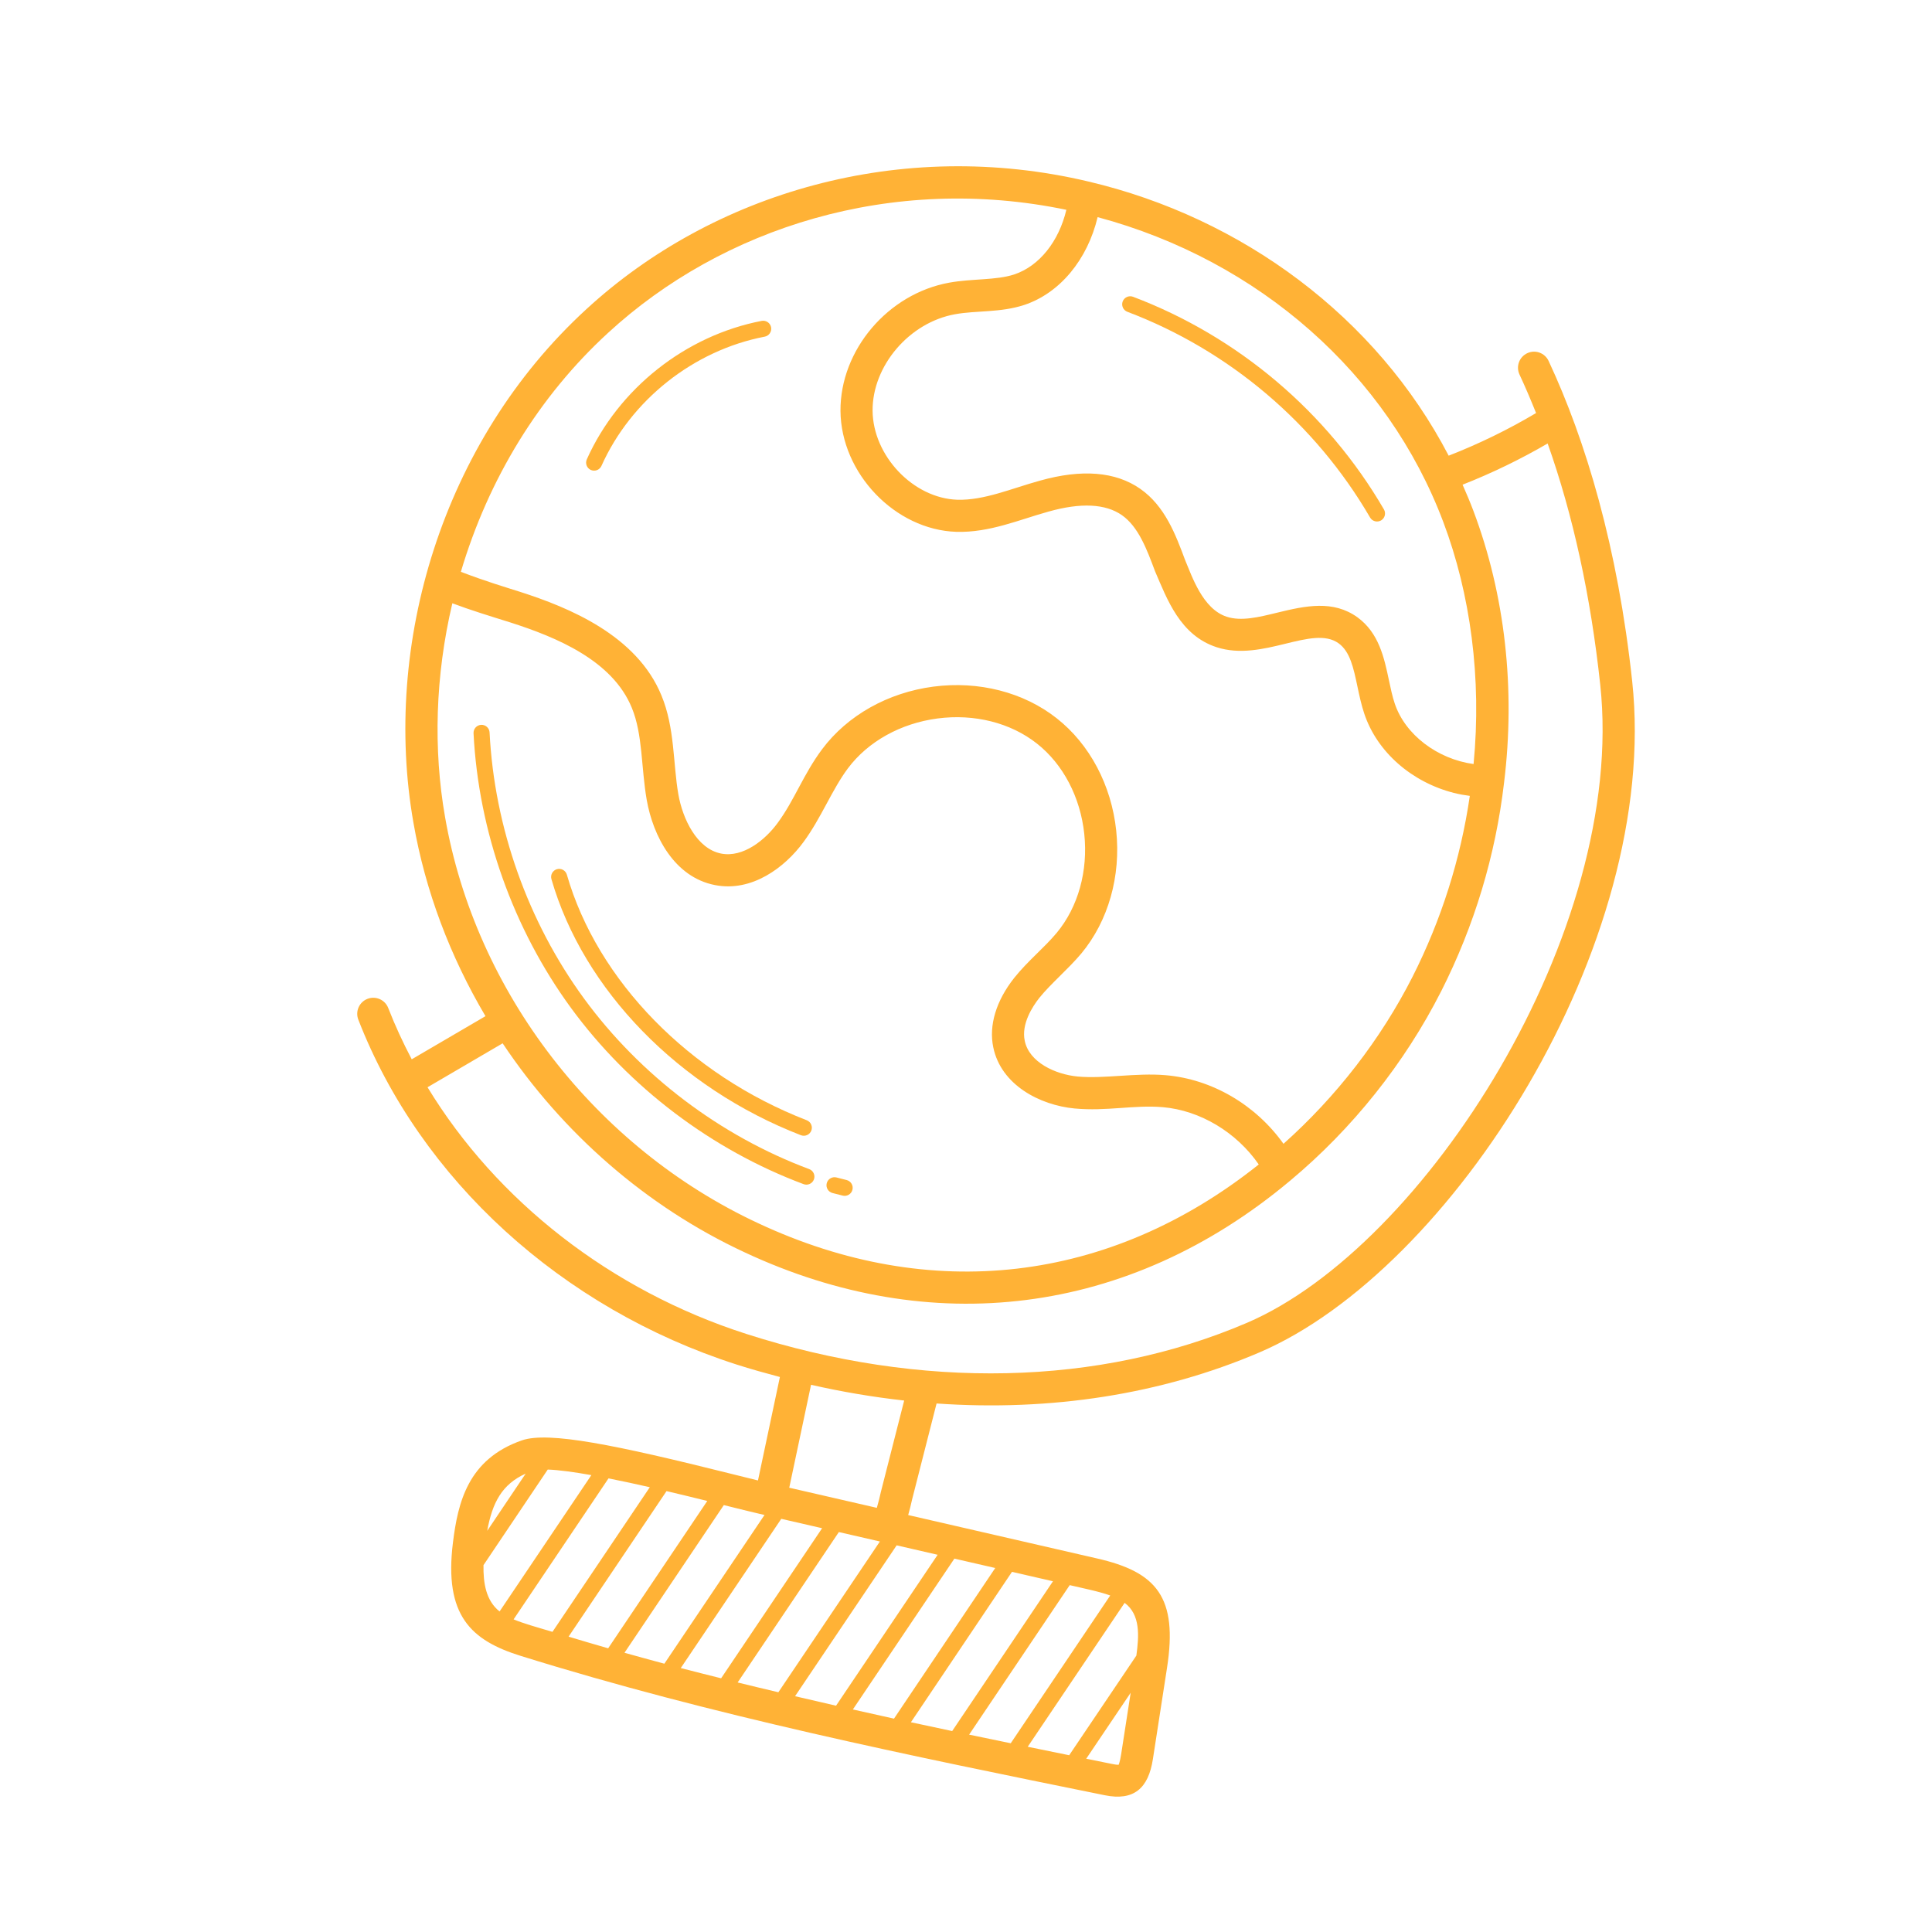 <svg width="134" height="134" viewBox="0 0 134 134" fill="none" xmlns="http://www.w3.org/2000/svg">
<g clip-path="url(#clip0_1001_5965)">
<path d="M28.674 57.056C29.498 61.799 31.226 66.346 33.672 70.479L28.557 73.471C27.949 72.314 27.4 71.129 26.927 69.913C26.707 69.341 26.058 69.056 25.487 69.279C25.35 69.332 25.226 69.411 25.12 69.512C25.014 69.613 24.93 69.734 24.871 69.868C24.812 70.002 24.78 70.146 24.777 70.292C24.773 70.438 24.799 70.584 24.852 70.72C29.156 81.803 38.959 90.745 51.075 94.637C52.079 94.96 53.085 95.238 54.092 95.506L52.572 102.682C52.04 102.553 51.408 102.395 50.697 102.217C42.715 100.221 38.041 99.261 36.198 99.901C32.434 101.209 31.756 104.247 31.415 106.992C30.787 112.054 32.675 113.777 36.115 114.849C49.352 118.976 63.118 121.774 76.632 124.516C78.649 124.926 79.651 124.02 79.961 122.019L80.942 115.68C81.701 110.795 80.241 109.031 76.072 108.088L62.99 105.081C63.093 104.721 63.184 104.357 63.264 103.991L64.959 97.343C72.879 97.897 80.549 96.714 87.361 93.797C100.634 88.112 115.167 65.524 113.207 47.264C112.206 37.947 109.977 30.527 107.408 25.033C107.146 24.476 106.485 24.234 105.927 24.497C105.795 24.558 105.676 24.646 105.577 24.754C105.478 24.861 105.402 24.988 105.352 25.125C105.302 25.263 105.28 25.409 105.286 25.555C105.293 25.701 105.328 25.844 105.39 25.977C105.794 26.841 106.173 27.736 106.539 28.648C104.603 29.798 102.575 30.787 100.477 31.605C95.468 21.983 86.153 15.103 75.5 12.592L75.499 12.592C62.466 9.501 49.431 13.379 40.665 21.449C30.632 30.653 26.513 44.74 28.674 57.056ZM31.374 41.843C32.657 42.325 33.983 42.73 35.388 43.169C38.608 44.201 42.475 45.805 43.819 49.085C44.588 50.946 44.463 53.229 44.856 55.483C45.297 57.984 46.765 60.839 49.591 61.388C52.143 61.89 54.44 60.167 55.735 58.393C56.959 56.731 57.7 54.776 58.809 53.292C60.203 51.428 62.471 50.167 65.03 49.831C67.58 49.496 70.09 50.129 71.915 51.569C73.733 52.999 74.932 55.284 75.203 57.839C75.476 60.408 74.778 62.912 73.29 64.702C72.395 65.771 71.323 66.608 70.35 67.817C69.087 69.41 68.571 71.127 68.893 72.645C69.429 75.242 72.104 76.647 74.524 76.882C76.773 77.091 78.65 76.621 80.65 76.791C83.25 77.016 85.767 78.54 87.305 80.765C76.939 89.031 64.494 90.408 52.608 84.85C41.307 79.602 32.977 68.805 30.869 56.673C30.046 51.989 30.185 46.87 31.374 41.843ZM46.079 115.391C45.155 115.145 44.234 114.889 43.313 114.633L50.203 104.39C51.206 104.64 52.064 104.855 52.684 104.997L53.025 105.075L46.079 115.391ZM39.436 113.515L46.23 103.42C47.256 103.661 48.221 103.897 49.055 104.104L42.181 114.323C41.262 114.063 40.35 113.787 39.436 113.515ZM36.459 102.209L33.792 106.176C34.147 104.222 34.816 102.946 36.459 102.209ZM33.534 108.555L37.991 101.925C38.766 101.954 39.82 102.098 41.015 102.312L34.65 111.768C33.703 111.018 33.513 109.797 33.534 108.555ZM35.622 112.317L42.205 102.538C43.138 102.723 44.11 102.933 45.069 103.151L38.318 113.182C37.806 113.027 37.289 112.882 36.778 112.723C36.353 112.59 35.971 112.461 35.622 112.317ZM47.217 115.693L54.187 105.343L57.02 105.994L50.016 116.403C49.082 116.169 48.148 115.937 47.217 115.693ZM69.028 108.754L62.006 119.202C61.055 118.995 60.104 118.778 59.153 118.565L66.195 108.103L69.028 108.754ZM73.032 109.674L66.042 120.063C65.088 119.862 64.134 119.657 63.179 119.452L70.189 109.021L73.032 109.674ZM57.987 118.304C57.039 118.089 56.091 117.868 55.144 117.646L62.19 107.182L65.033 107.836L57.987 118.304ZM61.028 106.915L53.986 117.372C53.044 117.149 52.102 116.925 51.162 116.693L58.182 106.261L61.028 106.915ZM77.596 122.397C77.501 122.42 77.192 122.358 77.075 122.334C76.498 122.217 75.916 122.098 75.338 121.981L78.422 117.407L77.76 121.678C77.673 122.242 77.583 122.387 77.596 122.397ZM78.816 114.829L74.157 121.74C73.2 121.546 72.242 121.35 71.281 121.153L78.002 111.171C79.108 111.995 79.001 113.465 78.816 114.829ZM75.572 110.258C76.09 110.378 76.569 110.506 77.004 110.66L70.103 120.909C69.141 120.711 68.18 120.514 67.216 120.312L74.194 109.942L75.572 110.258ZM60.835 104.511L60.815 104.581L54.741 103.185L56.253 96.047C58.384 96.532 60.54 96.897 62.712 97.139L61.097 103.473C61.022 103.822 60.934 104.168 60.835 104.511ZM110.991 47.502C112.824 64.577 98.813 86.469 86.484 91.75C76.224 96.144 63.894 96.415 51.756 92.517C42.364 89.499 34.449 83.295 29.653 75.41L34.862 72.362C39.002 78.567 44.814 83.687 51.667 86.869C64.495 92.864 78.235 91.322 89.488 81.885C93.802 78.285 97.422 73.746 99.954 68.757C99.955 68.756 99.955 68.756 99.956 68.755C102.259 64.203 103.726 59.338 104.317 54.302C105.122 47.783 104.387 41.255 102.189 35.423C101.959 34.811 101.705 34.212 101.442 33.617C103.478 32.815 105.451 31.86 107.342 30.759C109.106 35.733 110.33 41.342 110.991 47.502ZM76.129 15.06C87.341 18.071 96.241 25.95 100.106 36.209C101.984 41.191 102.781 47.043 102.204 52.993C99.707 52.651 97.461 50.967 96.736 48.794C96.57 48.3 96.455 47.753 96.332 47.172C96.008 45.638 95.642 43.897 94.148 42.813C92.465 41.605 90.558 42.012 88.6 42.49C87.305 42.806 86.09 43.108 85.079 42.774C83.415 42.232 82.675 39.976 82.192 38.83C81.541 37.084 80.803 35.104 79.088 33.905C77.379 32.71 75.035 32.519 72.126 33.338C70.123 33.891 68.254 34.714 66.399 34.661C63.343 34.561 60.547 31.617 60.521 28.486C60.503 25.368 63.067 22.366 66.239 21.795C67.734 21.524 69.376 21.696 71.04 21.151C73.521 20.325 75.429 18 76.129 15.06ZM42.172 23.089C50.095 15.797 61.848 12.033 73.961 14.552C73.44 16.745 72.085 18.456 70.342 19.036C69.083 19.448 67.417 19.318 65.842 19.604C61.585 20.371 58.269 24.278 58.294 28.501C58.33 32.831 62.084 36.749 66.33 36.887C68.637 36.954 70.719 36.036 72.725 35.483C74.961 34.852 76.676 34.936 77.812 35.73C78.959 36.532 79.542 38.096 80.106 39.608C80.954 41.572 81.847 44.064 84.385 44.89C85.986 45.412 87.658 45.014 89.129 44.654C90.636 44.285 91.938 43.967 92.844 44.619C93.64 45.196 93.878 46.325 94.153 47.632C94.284 48.249 94.418 48.887 94.625 49.501C95.518 52.178 97.937 54.255 100.835 54.994C101.198 55.086 101.569 55.152 101.944 55.201C101.307 59.571 99.965 63.808 97.97 67.748C95.764 72.092 92.68 76.067 89.02 79.332C87.097 76.634 84.07 74.846 80.84 74.573C78.79 74.397 76.582 74.836 74.736 74.665C73.184 74.513 71.379 73.675 71.074 72.188C70.826 71.023 71.608 69.816 72.089 69.207C72.877 68.229 74.079 67.227 75 66.13C76.872 63.876 77.754 60.767 77.418 57.604C77.083 54.455 75.58 51.617 73.291 49.819C71.001 48.011 67.883 47.212 64.739 47.623C61.588 48.036 58.777 49.616 57.025 51.959C55.718 53.707 55.104 55.495 53.938 57.075C53.086 58.244 51.548 59.503 50.015 59.201C48.322 58.866 47.347 56.785 47.05 55.097C46.673 52.944 46.814 50.5 45.878 48.238C44.168 44.062 39.46 42.135 36.062 41.046C35.014 40.711 33.691 40.323 31.965 39.66C33.887 33.196 37.389 27.477 42.172 23.089Z" fill="#FFB236"/>
<path d="M39.61 69.918C43.633 75.412 49.359 79.748 55.735 82.13C55.804 82.155 55.877 82.167 55.95 82.165C56.023 82.162 56.095 82.145 56.161 82.115C56.228 82.085 56.288 82.041 56.338 81.988C56.387 81.934 56.426 81.871 56.452 81.803C56.503 81.664 56.498 81.511 56.436 81.377C56.375 81.243 56.263 81.138 56.125 81.087C49.95 78.781 44.404 74.581 40.51 69.261C36.616 63.941 34.289 57.386 33.956 50.801C33.952 50.728 33.934 50.656 33.903 50.59C33.871 50.524 33.827 50.465 33.773 50.416C33.719 50.367 33.656 50.329 33.587 50.305C33.518 50.28 33.445 50.27 33.372 50.273C33.299 50.277 33.227 50.295 33.161 50.327C33.095 50.358 33.036 50.402 32.987 50.456C32.938 50.51 32.9 50.574 32.876 50.643C32.851 50.712 32.84 50.785 32.844 50.858C33.188 57.656 35.59 64.425 39.61 69.918ZM57.743 82.746L58.446 82.925C58.745 83.001 59.047 82.821 59.123 82.523C59.2 82.225 59.02 81.922 58.721 81.846L58.018 81.667C57.72 81.591 57.417 81.77 57.341 82.069C57.265 82.367 57.445 82.67 57.743 82.746Z" fill="#FFB236"/>
<path d="M55.551 78.737C55.62 78.763 55.692 78.776 55.766 78.774C55.839 78.772 55.911 78.756 55.977 78.726C56.044 78.697 56.105 78.654 56.155 78.601C56.206 78.549 56.245 78.486 56.271 78.418C56.298 78.35 56.31 78.277 56.309 78.204C56.307 78.131 56.291 78.059 56.261 77.992C56.232 77.925 56.19 77.865 56.137 77.814C56.084 77.764 56.021 77.724 55.953 77.698C47.809 74.547 41.434 68.022 39.317 60.667C39.296 60.596 39.263 60.531 39.217 60.474C39.171 60.416 39.115 60.369 39.051 60.333C38.987 60.298 38.916 60.275 38.844 60.267C38.771 60.259 38.697 60.265 38.627 60.285C38.557 60.306 38.491 60.34 38.434 60.385C38.377 60.431 38.329 60.487 38.294 60.551C38.258 60.615 38.236 60.686 38.228 60.758C38.219 60.831 38.226 60.905 38.246 60.975C40.459 68.657 47.089 75.463 55.551 78.737ZM78.191 21.625C85.251 24.299 91.23 29.367 95.026 35.894C95.063 35.957 95.112 36.012 95.17 36.057C95.228 36.101 95.295 36.134 95.365 36.152C95.436 36.171 95.51 36.176 95.582 36.166C95.654 36.156 95.724 36.132 95.788 36.096C95.915 36.021 96.008 35.899 96.045 35.756C96.083 35.614 96.062 35.462 95.988 35.334C92.064 28.587 85.884 23.348 78.587 20.584C78.305 20.476 77.977 20.618 77.868 20.907C77.816 21.045 77.82 21.198 77.881 21.333C77.941 21.468 78.053 21.573 78.191 21.625ZM40.979 32.595C41.046 32.625 41.118 32.641 41.191 32.643C41.264 32.645 41.337 32.633 41.405 32.607C41.474 32.581 41.536 32.542 41.589 32.491C41.642 32.441 41.685 32.381 41.715 32.314C43.77 27.733 48.109 24.299 53.039 23.35C53.111 23.337 53.18 23.309 53.241 23.268C53.302 23.228 53.354 23.176 53.395 23.116C53.436 23.055 53.465 22.987 53.48 22.915C53.494 22.844 53.495 22.77 53.481 22.698C53.467 22.626 53.439 22.558 53.399 22.497C53.359 22.435 53.307 22.383 53.246 22.342C53.186 22.301 53.118 22.272 53.046 22.257C52.974 22.243 52.901 22.242 52.829 22.256C47.547 23.273 42.9 26.952 40.7 31.859C40.639 31.994 40.635 32.147 40.687 32.285C40.739 32.423 40.844 32.534 40.979 32.595Z" fill="#FFB236"/>
</g>
<defs>
<clipPath id="clip0_1001_5965">
<rect width="109.606" height="109.606" fill="white" transform="translate(27.066) rotate(14.297)"/>
</clipPath>
</defs>
</svg>
